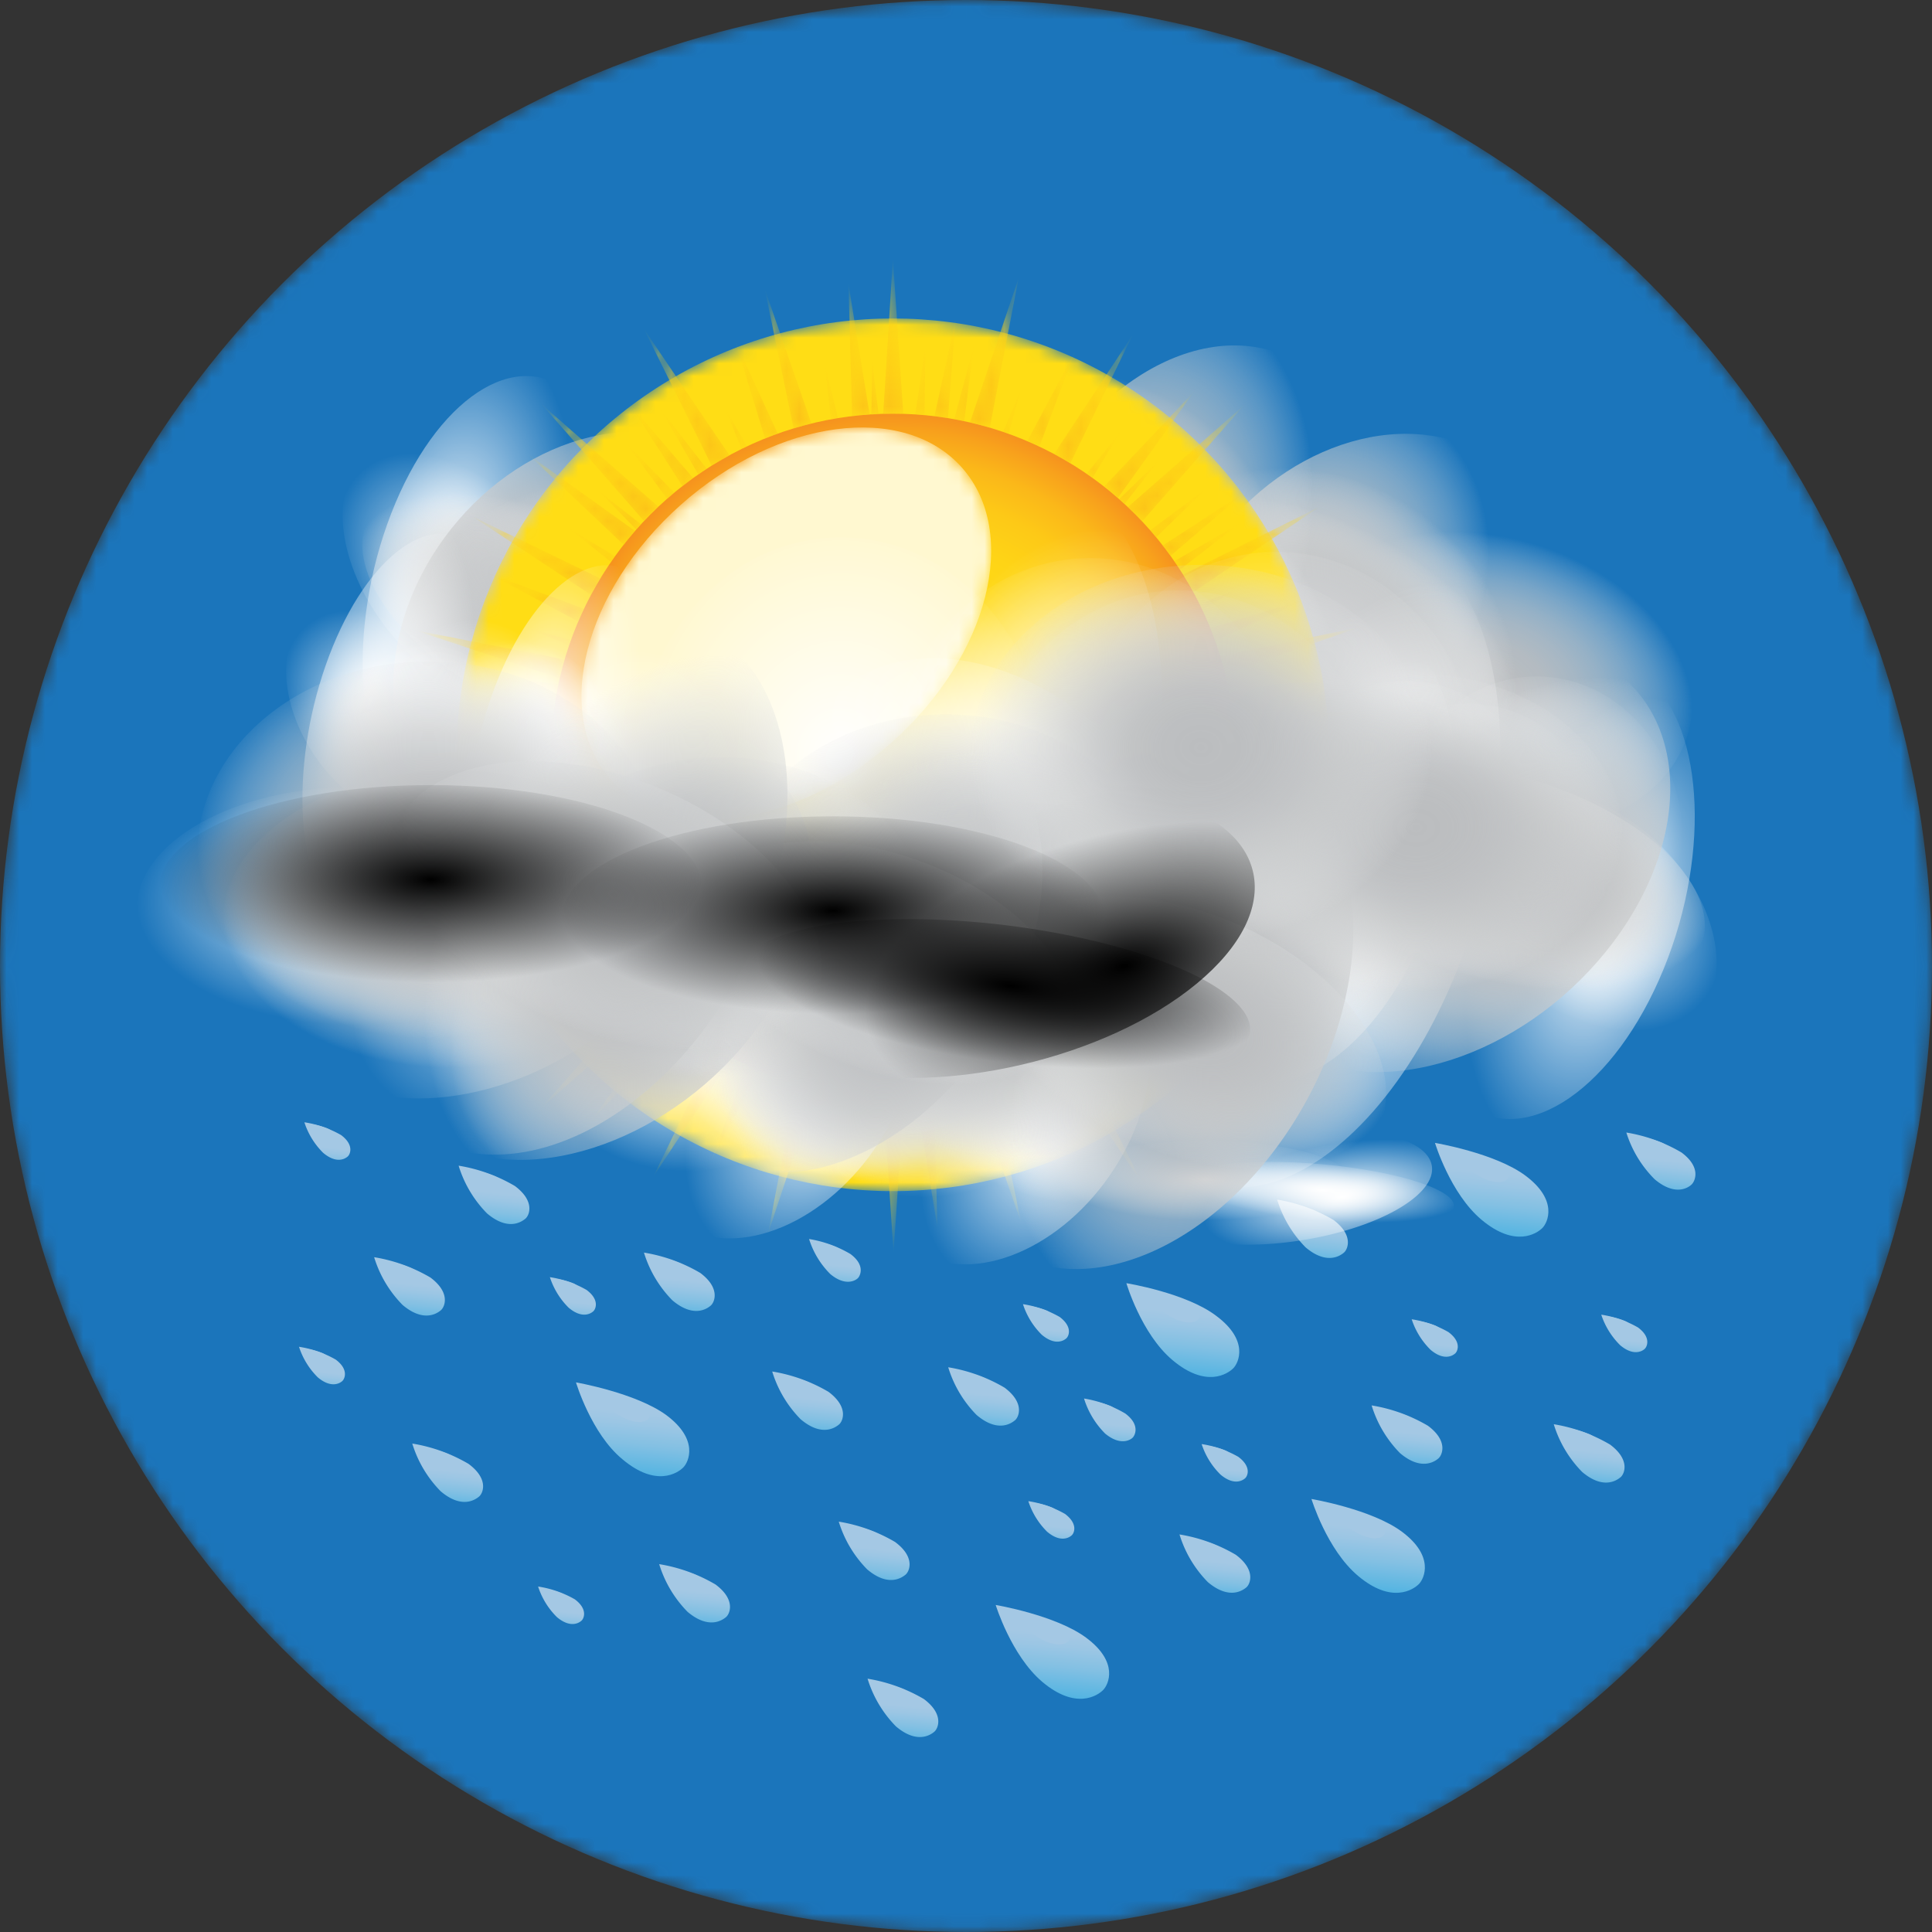 <svg xmlns="http://www.w3.org/2000/svg" xmlns:xlink="http://www.w3.org/1999/xlink" viewBox="0 0 150.94 150.94"><rect x="0" y="0" width="150.94" height="150.94" fill="#333333" stroke="none"/><defs><style>.cls-1{fill:url(#radial-gradient);}.cls-2{fill:url(#radial-gradient-2);}.cls-3{fill:url(#linear-gradient);}.cls-4{fill:url(#linear-gradient-2);}.cls-5{fill:url(#radial-gradient-3);}.cls-6{fill:url(#radial-gradient-4);}.cls-7{fill:url(#radial-gradient-5);}.cls-8{fill:url(#radial-gradient-6);}.cls-9{fill:url(#radial-gradient-7);}.cls-10{fill:url(#radial-gradient-8);}.cls-11{fill:url(#radial-gradient-9);}.cls-12{fill:url(#radial-gradient-10);}.cls-13{fill:url(#radial-gradient-11);}.cls-14{fill:url(#radial-gradient-12);}.cls-15{fill:url(#radial-gradient-13);}.cls-16{fill:url(#radial-gradient-14);}.cls-17{fill:url(#radial-gradient-15);}.cls-18{isolation:isolate;}.cls-19{mask:url(#mask);}.cls-20{fill:#1b75bb;}.cls-21{fill:url(#linear-gradient-3);}.cls-22{fill:url(#linear-gradient-4);}.cls-23{fill:url(#linear-gradient-5);}.cls-24{fill:url(#linear-gradient-6);}.cls-25{fill:url(#linear-gradient-7);}.cls-26{fill:url(#linear-gradient-8);}.cls-27{fill:url(#linear-gradient-9);}.cls-28{fill:url(#linear-gradient-10);}.cls-29{fill:url(#linear-gradient-11);}.cls-30{fill:url(#linear-gradient-12);}.cls-31{fill:url(#linear-gradient-13);}.cls-32{fill:url(#linear-gradient-14);}.cls-33{fill:url(#linear-gradient-15);}.cls-34{fill:url(#linear-gradient-16);}.cls-35{fill:url(#linear-gradient-17);}.cls-36{fill:url(#linear-gradient-18);}.cls-37{fill:url(#linear-gradient-19);}.cls-38{fill:url(#linear-gradient-20);}.cls-39{fill:url(#linear-gradient-21);}.cls-40{fill:url(#linear-gradient-22);}.cls-41{fill:url(#linear-gradient-23);}.cls-42{fill:url(#linear-gradient-24);}.cls-43{fill:url(#linear-gradient-25);}.cls-44{fill:url(#linear-gradient-26);}.cls-45{fill:url(#linear-gradient-27);}.cls-46{fill:url(#linear-gradient-28);}.cls-47{fill:url(#linear-gradient-29);}.cls-48{fill:url(#linear-gradient-30);}.cls-49{fill:url(#linear-gradient-31);}.cls-50{fill:url(#linear-gradient-32);}.cls-51{fill:url(#linear-gradient-33);}.cls-52{fill:url(#linear-gradient-34);}.cls-53{fill:url(#linear-gradient-35);}.cls-54{fill:url(#linear-gradient-36);}.cls-55{fill:url(#linear-gradient-37);}.cls-56{fill:url(#linear-gradient-38);}.cls-57{fill:url(#linear-gradient-39);}.cls-58{fill:url(#linear-gradient-40);}.cls-59{fill:url(#linear-gradient-41);}.cls-60{fill:url(#linear-gradient-42);}.cls-61{fill:url(#linear-gradient-43);}.cls-62{fill:url(#linear-gradient-44);}.cls-63{fill:url(#linear-gradient-45);}.cls-64{fill:url(#linear-gradient-46);}.cls-65{fill:url(#linear-gradient-47);}.cls-66{fill:url(#linear-gradient-48);}.cls-67{fill:url(#linear-gradient-49);}.cls-68{fill:url(#linear-gradient-50);}.cls-69{fill:url(#linear-gradient-51);}.cls-70{fill:url(#linear-gradient-52);}.cls-71{fill:url(#linear-gradient-53);}.cls-72{fill:url(#linear-gradient-54);}.cls-73{fill:url(#linear-gradient-55);}.cls-74{fill:url(#linear-gradient-56);}.cls-75{fill:url(#linear-gradient-57);}.cls-76{fill:url(#linear-gradient-58);}.cls-77{fill:url(#linear-gradient-59);}.cls-78{fill:url(#linear-gradient-60);}.cls-79{fill:url(#linear-gradient-61);}.cls-80{fill:url(#linear-gradient-62);}.cls-81{fill:url(#linear-gradient-63);}.cls-82{fill:url(#linear-gradient-64);}.cls-83{fill:url(#linear-gradient-65);}.cls-84{fill:url(#linear-gradient-66);}.cls-85{fill:url(#linear-gradient-67);}.cls-86{fill:url(#linear-gradient-68);}.cls-87{fill:url(#linear-gradient-69);}.cls-88{fill:url(#linear-gradient-70);}.cls-89{fill:url(#linear-gradient-71);}.cls-90{fill:url(#linear-gradient-72);}.cls-91{fill:url(#linear-gradient-73);}.cls-92{fill:url(#linear-gradient-74);}.cls-93{fill:url(#linear-gradient-75);}.cls-94{fill:url(#linear-gradient-76);}.cls-95{fill:url(#linear-gradient-77);}.cls-96{fill:url(#linear-gradient-78);}.cls-97{fill:url(#linear-gradient-79);}.cls-98{fill:url(#linear-gradient-80);}.cls-99{fill:url(#linear-gradient-81);}.cls-100{fill:url(#linear-gradient-82);}.cls-101{fill:url(#linear-gradient-83);}.cls-102{fill:url(#linear-gradient-84);}.cls-103{fill:url(#linear-gradient-85);}.cls-104{fill:url(#linear-gradient-86);}.cls-105{fill:url(#linear-gradient-87);}.cls-106{fill:url(#linear-gradient-88);}.cls-107{fill:url(#linear-gradient-89);}.cls-108{fill:url(#linear-gradient-90);}.cls-109{fill:url(#linear-gradient-91);}.cls-110{fill:url(#linear-gradient-92);}.cls-111{mask:url(#mask-2);}.cls-112{fill:#ffdd15;}.cls-113{fill:url(#radial-gradient-16);}.cls-114{mask:url(#mask-3);}.cls-115{fill:#fff;}.cls-116{mask:url(#mask-4);}.cls-117{fill:#fff8d0;mix-blend-mode:hard-light;}.cls-118{mask:url(#mask-5);}.cls-119{fill:url(#radial-gradient-17);}</style><radialGradient id="radial-gradient" cx="75.47" cy="75.47" r="75.47" gradientUnits="userSpaceOnUse"><stop offset="0" stop-color="#fff"/><stop offset="0.16" stop-color="#ddd"/><stop offset="0.51" stop-color="#858585"/><stop offset="1"/></radialGradient><radialGradient id="radial-gradient-2" cx="69.76" cy="58.97" r="34.09" gradientUnits="userSpaceOnUse"><stop offset="0" stop-color="#fff"/><stop offset="0.18" stop-color="#fcfcfc"/><stop offset="0.32" stop-color="#f3f3f3"/><stop offset="0.43" stop-color="#e3e3e3"/><stop offset="0.54" stop-color="#cdcdcd"/><stop offset="0.64" stop-color="#b0b0b0"/><stop offset="0.74" stop-color="#8c8c8c"/><stop offset="0.83" stop-color="#626262"/><stop offset="0.92" stop-color="#333"/><stop offset="1"/></radialGradient><linearGradient id="linear-gradient" x1="82.21" y1="71.64" x2="87.78" y2="77.21" gradientUnits="userSpaceOnUse"><stop offset="0.31"/><stop offset="0.4" stop-color="#101010"/><stop offset="0.59" stop-color="#38393a"/><stop offset="0.84" stop-color="#797a7d"/><stop offset="1" stop-color="#a6a8ab"/></linearGradient><linearGradient id="linear-gradient-2" x1="698.51" y1="74.89" x2="717.18" y2="47.33" gradientTransform="matrix(1.1, 0, 0, 0.75, -718.84, 3.15)" gradientUnits="userSpaceOnUse"><stop offset="0" stop-color="#231f20"/><stop offset="1" stop-color="#fff"/></linearGradient><radialGradient id="radial-gradient-3" cx="69.76" cy="59.05" r="38.81" gradientUnits="userSpaceOnUse"><stop offset="0" stop-color="#fff"/><stop offset="0.14" stop-color="#fbfbfb"/><stop offset="0.27" stop-color="#efefef"/><stop offset="0.4" stop-color="#dcdbdb"/><stop offset="0.54" stop-color="#c0bfc0"/><stop offset="0.67" stop-color="#9d9b9c"/><stop offset="0.8" stop-color="#726f70"/><stop offset="0.93" stop-color="#3f3c3d"/><stop offset="1" stop-color="#231f20"/></radialGradient><radialGradient id="radial-gradient-4" cx="95.12" cy="-1816.76" r="95.12" gradientTransform="translate(0 1622) scale(1 0.84)" gradientUnits="userSpaceOnUse"><stop offset="0" stop-color="#fff"/><stop offset="1" stop-color="#fff" stop-opacity="0"/></radialGradient><radialGradient id="radial-gradient-5" cx="-9050.25" cy="4758.5" r="119.53" gradientTransform="matrix(0, 0.67, -1, 0, 4910.05, 6212.54)" xlink:href="#radial-gradient-4"/><radialGradient id="radial-gradient-6" cx="17411.05" cy="18.6" r="89.72" gradientTransform="matrix(0.64, 0, 0, 1.04, -10965.65, 106.74)" xlink:href="#radial-gradient-4"/><radialGradient id="radial-gradient-7" cx="95.12" cy="-1816.76" r="95.12" gradientTransform="translate(0 1622) scale(1 0.84)" gradientUnits="userSpaceOnUse"><stop offset="0" stop-color="#58595b"/><stop offset="0.23" stop-color="#595a5c" stop-opacity="0.96"/><stop offset="0.44" stop-color="#5b5c5e" stop-opacity="0.84"/><stop offset="0.63" stop-color="#5f6062" stop-opacity="0.65"/><stop offset="0.81" stop-color="#656668" stop-opacity="0.37"/><stop offset="0.99" stop-color="#6d6e70" stop-opacity="0.01"/><stop offset="1" stop-color="#6d6e70" stop-opacity="0"/></radialGradient><radialGradient id="radial-gradient-8" cx="-9050.25" cy="4758.5" r="119.53" gradientTransform="matrix(0, 0.67, -1, 0, 4910.04, 6212.54)" xlink:href="#radial-gradient-7"/><radialGradient id="radial-gradient-9" cx="17411.05" cy="18.6" r="89.72" gradientTransform="matrix(0.64, 0, 0, 1.04, -10965.65, 106.73)" xlink:href="#radial-gradient-7"/><radialGradient id="radial-gradient-10" cx="95.12" cy="-1816.76" r="95.12" gradientTransform="translate(0 1622) scale(1 0.84)" gradientUnits="userSpaceOnUse"><stop offset="0" stop-color="#bbbdbf"/><stop offset="0.17" stop-color="#bcbec0" stop-opacity="0.98"/><stop offset="0.31" stop-color="#bec0c2" stop-opacity="0.93"/><stop offset="0.45" stop-color="#c2c4c6" stop-opacity="0.83"/><stop offset="0.58" stop-color="#c8cacb" stop-opacity="0.7"/><stop offset="0.71" stop-color="#cfd1d2" stop-opacity="0.53"/><stop offset="0.84" stop-color="#d8dadb" stop-opacity="0.32"/><stop offset="0.97" stop-color="#e3e4e5" stop-opacity="0.07"/><stop offset="1" stop-color="#e6e7e8" stop-opacity="0"/></radialGradient><radialGradient id="radial-gradient-11" cx="-9050.25" cy="4758.5" r="119.53" gradientTransform="matrix(0, 0.67, -1, 0, 4910.04, 6212.54)" xlink:href="#radial-gradient-10"/><radialGradient id="radial-gradient-12" cx="17411.05" cy="18.6" r="89.72" gradientTransform="matrix(0.64, 0, 0, 1.04, -10965.65, 106.73)" xlink:href="#radial-gradient-10"/><radialGradient id="radial-gradient-13" cx="68.47" cy="-1844.62" r="68.47" gradientTransform="translate(0 1617.18) scale(1 0.84)" gradientUnits="userSpaceOnUse"><stop offset="0"/><stop offset="1" stop-opacity="0"/></radialGradient><radialGradient id="radial-gradient-14" cx="-9094.4" cy="4728.06" r="86.04" gradientTransform="matrix(0, 0.67, -1, 0, 4837.09, 6210.96)" xlink:href="#radial-gradient-13"/><radialGradient id="radial-gradient-15" cx="17327.52" cy="-18.19" r="64.58" gradientTransform="matrix(0.64, 0, 0, 1.04, -10970.6, 137.77)" xlink:href="#radial-gradient-13"/><mask id="mask" x="0" y="0" width="150.94" height="150.94" maskUnits="userSpaceOnUse"><circle class="cls-1" cx="75.47" cy="75.47" r="75.47"/></mask><linearGradient id="linear-gradient-3" x1="-4298.66" y1="1903.2" x2="-4294.63" y2="1907.23" gradientTransform="matrix(-0.71, 0.71, 0.8, 0.66, -4503.38, 1872.66)" gradientUnits="userSpaceOnUse"><stop offset="0" stop-color="#26a9e0"/><stop offset="0.34" stop-color="#25a6de"/><stop offset="0.58" stop-color="#239dd7"/><stop offset="0.79" stop-color="#208dcc"/><stop offset="0.98" stop-color="#1b77bc"/><stop offset="1" stop-color="#1b75bb"/></linearGradient><linearGradient id="linear-gradient-4" x1="-5174.53" y1="1416.86" x2="-5170.33" y2="1421.06" gradientTransform="matrix(-0.66, 0.43, 0.76, 0.57, -4433.3, 1517.95)" gradientUnits="userSpaceOnUse"><stop offset="0" stop-color="#a4c8e4"/><stop offset="0.14" stop-color="#9bc6e4"/><stop offset="0.38" stop-color="#83c0e3"/><stop offset="0.67" stop-color="#5bb6e2"/><stop offset="1" stop-color="#26a9e0"/></linearGradient><linearGradient id="linear-gradient-5" x1="-6304.62" y1="2579.95" x2="-6301.62" y2="2582.95" gradientTransform="matrix(-0.42, 0.32, 0.58, 0.26, -4110.73, 1406.8)" gradientUnits="userSpaceOnUse"><stop offset="0" stop-color="#d1e3f1"/><stop offset="1" stop-color="#a4c8e4"/></linearGradient><linearGradient id="linear-gradient-6" x1="-4292.24" y1="1928" x2="-4288.21" y2="1932.02" xlink:href="#linear-gradient-3"/><linearGradient id="linear-gradient-7" x1="-5164.08" y1="1445.81" x2="-5159.88" y2="1450.02" xlink:href="#linear-gradient-4"/><linearGradient id="linear-gradient-8" x1="-6276.84" y1="2626.29" x2="-6273.83" y2="2629.3" xlink:href="#linear-gradient-5"/><linearGradient id="linear-gradient-9" x1="-4294.58" y1="1888.65" x2="-4290.56" y2="1892.67" xlink:href="#linear-gradient-3"/><linearGradient id="linear-gradient-10" x1="-5170.16" y1="1401.66" x2="-5165.96" y2="1405.86" xlink:href="#linear-gradient-4"/><linearGradient id="linear-gradient-11" x1="-6305.05" y1="2554.75" x2="-6302.04" y2="2557.75" xlink:href="#linear-gradient-5"/><linearGradient id="linear-gradient-12" x1="-4308.58" y1="1946.91" x2="-4304.56" y2="1950.93" xlink:href="#linear-gradient-3"/><linearGradient id="linear-gradient-13" x1="-5184.56" y1="1463.04" x2="-5180.36" y2="1467.24" xlink:href="#linear-gradient-4"/><linearGradient id="linear-gradient-14" x1="-6298.68" y1="2656.2" x2="-6295.68" y2="2659.21" xlink:href="#linear-gradient-5"/><linearGradient id="linear-gradient-15" x1="-4326.01" y1="1950.28" x2="-4321.99" y2="1954.3" xlink:href="#linear-gradient-3"/><linearGradient id="linear-gradient-16" x1="-5207.66" y1="1462.79" x2="-5203.45" y2="1467" xlink:href="#linear-gradient-4"/><linearGradient id="linear-gradient-17" x1="-6331.98" y1="2657.83" x2="-6328.98" y2="2660.84" xlink:href="#linear-gradient-5"/><linearGradient id="linear-gradient-18" x1="-4333.68" y1="1934.24" x2="-4329.66" y2="1938.26" xlink:href="#linear-gradient-3"/><linearGradient id="linear-gradient-19" x1="-5219.13" y1="1443.27" x2="-5214.93" y2="1447.47" xlink:href="#linear-gradient-4"/><linearGradient id="linear-gradient-20" x1="-6357.09" y1="2626.96" x2="-6354.09" y2="2629.96" xlink:href="#linear-gradient-5"/><linearGradient id="linear-gradient-21" x1="-4307.03" y1="1925.6" x2="-4303.01" y2="1929.62" xlink:href="#linear-gradient-3"/><linearGradient id="linear-gradient-22" x1="-5184.07" y1="1439.77" x2="-5179.87" y2="1443.97" xlink:href="#linear-gradient-4"/><linearGradient id="linear-gradient-23" x1="-6308.24" y1="2618.19" x2="-6305.24" y2="2621.19" xlink:href="#linear-gradient-5"/><linearGradient id="linear-gradient-24" x1="-4322.1" y1="1931.66" x2="-4315.64" y2="1938.12" xlink:href="#linear-gradient-3"/><linearGradient id="linear-gradient-25" x1="-5203.59" y1="1443.27" x2="-5196.84" y2="1450.02" xlink:href="#linear-gradient-4"/><linearGradient id="linear-gradient-26" x1="-6334.46" y1="2625.11" x2="-6329.63" y2="2629.93" xlink:href="#linear-gradient-5"/><linearGradient id="linear-gradient-27" x1="-4288.47" y1="1907.58" x2="-4282.01" y2="1914.05" xlink:href="#linear-gradient-3"/><linearGradient id="linear-gradient-28" x1="-5160.33" y1="1424.26" x2="-5153.58" y2="1431.01" xlink:href="#linear-gradient-4"/><linearGradient id="linear-gradient-29" x1="-6280.67" y1="2590.28" x2="-6275.84" y2="2595.11" xlink:href="#linear-gradient-5"/><linearGradient id="linear-gradient-30" x1="-4346.08" y1="1940.69" x2="-4339.62" y2="1947.15" xlink:href="#linear-gradient-3"/><linearGradient id="linear-gradient-31" x1="-5235.03" y1="1447.8" x2="-5228.28" y2="1454.55" xlink:href="#linear-gradient-4"/><linearGradient id="linear-gradient-32" x1="-6377.66" y1="2635.27" x2="-6372.83" y2="2640.09" xlink:href="#linear-gradient-5"/><linearGradient id="linear-gradient-33" x1="-4307.32" y1="1910.89" x2="-4304.38" y2="1913.84" xlink:href="#linear-gradient-3"/><linearGradient id="linear-gradient-34" x1="-5185.67" y1="1423.31" x2="-5182.59" y2="1426.39" xlink:href="#linear-gradient-4"/><linearGradient id="linear-gradient-35" x1="-6317.92" y1="2591.66" x2="-6315.72" y2="2593.86" xlink:href="#linear-gradient-5"/><linearGradient id="linear-gradient-36" x1="-4297.93" y1="1916.42" x2="-4293.91" y2="1920.44" xlink:href="#linear-gradient-3"/><linearGradient id="linear-gradient-37" x1="-5172.58" y1="1431.67" x2="-5168.37" y2="1435.88" xlink:href="#linear-gradient-4"/><linearGradient id="linear-gradient-38" x1="-6295.28" y1="2603.96" x2="-6292.28" y2="2606.96" xlink:href="#linear-gradient-5"/><linearGradient id="linear-gradient-39" x1="-4334.04" y1="1960.99" x2="-4330.02" y2="1965.02" xlink:href="#linear-gradient-3"/><linearGradient id="linear-gradient-40" x1="-5217.62" y1="1472.84" x2="-5213.42" y2="1477.04" xlink:href="#linear-gradient-4"/><linearGradient id="linear-gradient-41" x1="-6341.88" y1="2675.1" x2="-6338.87" y2="2678.1" xlink:href="#linear-gradient-5"/><linearGradient id="linear-gradient-42" x1="-4284.82" y1="1889.02" x2="-4280.8" y2="1893.04" xlink:href="#linear-gradient-3"/><linearGradient id="linear-gradient-43" x1="-5157.06" y1="1404.3" x2="-5152.86" y2="1408.5" xlink:href="#linear-gradient-4"/><linearGradient id="linear-gradient-44" x1="-6285.05" y1="2557.91" x2="-6282.05" y2="2560.91" xlink:href="#linear-gradient-5"/><linearGradient id="linear-gradient-45" x1="-4280.65" y1="1920.68" x2="-4276.63" y2="1924.7" xlink:href="#linear-gradient-3"/><linearGradient id="linear-gradient-46" x1="-5149.1" y1="1440.34" x2="-5144.9" y2="1444.55" xlink:href="#linear-gradient-4"/><linearGradient id="linear-gradient-47" x1="-6257.72" y1="2616.05" x2="-6254.72" y2="2619.05" xlink:href="#linear-gradient-5"/><linearGradient id="linear-gradient-48" x1="-4275.51" y1="1901.03" x2="-4271.49" y2="1905.05" xlink:href="#linear-gradient-3"/><linearGradient id="linear-gradient-49" x1="-5143.68" y1="1419.73" x2="-5139.48" y2="1423.94" xlink:href="#linear-gradient-4"/><linearGradient id="linear-gradient-50" x1="-6259.02" y1="2581.93" x2="-6256.02" y2="2584.93" xlink:href="#linear-gradient-5"/><linearGradient id="linear-gradient-51" x1="-4332.66" y1="1947.22" x2="-4330.04" y2="1949.84" xlink:href="#linear-gradient-3"/><linearGradient id="linear-gradient-52" x1="-5216.92" y1="1457.77" x2="-5214.18" y2="1460.5" xlink:href="#linear-gradient-4"/><linearGradient id="linear-gradient-53" x1="-6347.69" y1="2650.72" x2="-6345.73" y2="2652.68" xlink:href="#linear-gradient-5"/><linearGradient id="linear-gradient-54" x1="-4342.46" y1="1957.12" x2="-4339.84" y2="1959.74" xlink:href="#linear-gradient-3"/><linearGradient id="linear-gradient-55" x1="-5229.32" y1="1466.5" x2="-5226.58" y2="1469.23" xlink:href="#linear-gradient-4"/><linearGradient id="linear-gradient-56" x1="-6361.66" y1="2666.06" x2="-6359.7" y2="2668.01" xlink:href="#linear-gradient-5"/><linearGradient id="linear-gradient-57" x1="-4314.58" y1="1942.67" x2="-4311.96" y2="1945.29" xlink:href="#linear-gradient-3"/><linearGradient id="linear-gradient-58" x1="-5193.05" y1="1456.85" x2="-5190.31" y2="1459.58" xlink:href="#linear-gradient-4"/><linearGradient id="linear-gradient-59" x1="-6313.78" y1="2647.13" x2="-6311.82" y2="2649.08" xlink:href="#linear-gradient-5"/><linearGradient id="linear-gradient-60" x1="-4302.43" y1="1936.45" x2="-4299.82" y2="1939.07" xlink:href="#linear-gradient-3"/><linearGradient id="linear-gradient-61" x1="-5177.24" y1="1452.73" x2="-5174.5" y2="1455.46" xlink:href="#linear-gradient-4"/><linearGradient id="linear-gradient-62" x1="-6292.87" y1="2639.01" x2="-6290.92" y2="2640.97" xlink:href="#linear-gradient-5"/><linearGradient id="linear-gradient-63" x1="-4314.03" y1="1925.63" x2="-4311.41" y2="1928.25" xlink:href="#linear-gradient-3"/><linearGradient id="linear-gradient-64" x1="-5193.58" y1="1438.09" x2="-5190.84" y2="1440.82" xlink:href="#linear-gradient-4"/><linearGradient id="linear-gradient-65" x1="-6322.81" y1="2616.55" x2="-6320.86" y2="2618.5" xlink:href="#linear-gradient-5"/><linearGradient id="linear-gradient-66" x1="-4291.9" y1="1898.9" x2="-4289.28" y2="1901.51" xlink:href="#linear-gradient-3"/><linearGradient id="linear-gradient-67" x1="-5165.93" y1="1413.51" x2="-5163.19" y2="1416.24" xlink:href="#linear-gradient-4"/><linearGradient id="linear-gradient-68" x1="-6293.91" y1="2574" x2="-6291.95" y2="2575.95" xlink:href="#linear-gradient-5"/><linearGradient id="linear-gradient-69" x1="-4288.89" y1="1877.49" x2="-4286.27" y2="1880.11" xlink:href="#linear-gradient-3"/><linearGradient id="linear-gradient-70" x1="-5163.49" y1="1390.47" x2="-5160.75" y2="1393.21" xlink:href="#linear-gradient-4"/><linearGradient id="linear-gradient-71" x1="-6300.56" y1="2536.18" x2="-6298.61" y2="2538.13" xlink:href="#linear-gradient-5"/><linearGradient id="linear-gradient-72" x1="-4275.09" y1="1889.21" x2="-4272.47" y2="1891.82" xlink:href="#linear-gradient-3"/><linearGradient id="linear-gradient-73" x1="-5144.13" y1="1406.61" x2="-5141.4" y2="1409.34" xlink:href="#linear-gradient-4"/><linearGradient id="linear-gradient-74" x1="-6265.62" y1="2560.82" x2="-6263.67" y2="2562.77" xlink:href="#linear-gradient-5"/><linearGradient id="linear-gradient-75" x1="-4272.66" y1="1914.81" x2="-4270.04" y2="1917.42" xlink:href="#linear-gradient-3"/><linearGradient id="linear-gradient-76" x1="-5138.97" y1="1435.54" x2="-5136.23" y2="1438.27" xlink:href="#linear-gradient-4"/><linearGradient id="linear-gradient-77" x1="-6245.44" y1="2607.59" x2="-6243.48" y2="2609.55" xlink:href="#linear-gradient-5"/><linearGradient id="linear-gradient-78" x1="-4284.22" y1="1937.94" x2="-4280.2" y2="1941.97" xlink:href="#linear-gradient-3"/><linearGradient id="linear-gradient-79" x1="-5152.6" y1="1458.67" x2="-5148.4" y2="1462.87" xlink:href="#linear-gradient-4"/><linearGradient id="linear-gradient-80" x1="-6254.67" y1="2646.27" x2="-6251.67" y2="2649.27" xlink:href="#linear-gradient-5"/><linearGradient id="linear-gradient-81" x1="-4318.42" y1="1953.12" x2="-4311.96" y2="1959.58" xlink:href="#linear-gradient-3"/><linearGradient id="linear-gradient-82" x1="-5197.06" y1="1467.89" x2="-5190.31" y2="1474.64" xlink:href="#linear-gradient-4"/><linearGradient id="linear-gradient-83" x1="-6314.22" y1="2664.74" x2="-6309.39" y2="2669.56" xlink:href="#linear-gradient-5"/><linearGradient id="linear-gradient-84" x1="-4296.18" y1="1941.91" x2="-4289.72" y2="1948.37" xlink:href="#linear-gradient-3"/><linearGradient id="linear-gradient-85" x1="-5168.1" y1="1460.54" x2="-5161.35" y2="1467.29" xlink:href="#linear-gradient-4"/><linearGradient id="linear-gradient-86" x1="-6275.83" y1="2650.2" x2="-6271.01" y2="2655.03" xlink:href="#linear-gradient-5"/><linearGradient id="linear-gradient-87" x1="-4355.23" y1="1949.29" x2="-4351.29" y2="1953.23" xlink:href="#linear-gradient-3"/><linearGradient id="linear-gradient-88" x1="-5246.88" y1="1455.02" x2="-5242.77" y2="1459.13" xlink:href="#linear-gradient-4"/><linearGradient id="linear-gradient-89" x1="-6391.8" y1="2648.6" x2="-6388.86" y2="2651.54" xlink:href="#linear-gradient-5"/><linearGradient id="linear-gradient-90" x1="-4311.54" y1="1934.09" x2="-4308.59" y2="1937.03" xlink:href="#linear-gradient-3"/><linearGradient id="linear-gradient-91" x1="-5189.58" y1="1448.06" x2="-5186.5" y2="1451.14" xlink:href="#linear-gradient-4"/><linearGradient id="linear-gradient-92" x1="-6312.62" y1="2632.41" x2="-6310.42" y2="2634.61" xlink:href="#linear-gradient-5"/><mask id="mask-2" x="35.67" y="24.88" width="68.18" height="68.18" maskUnits="userSpaceOnUse"><circle class="cls-2" cx="69.76" cy="58.97" r="34.09"/></mask><radialGradient id="radial-gradient-16" cx="69.76" cy="59.05" r="26.73" gradientUnits="userSpaceOnUse"><stop offset="0" stop-color="#ffdd15"/><stop offset="0.48" stop-color="#ffdb15"/><stop offset="0.65" stop-color="#fed416"/><stop offset="0.77" stop-color="#fdc917"/><stop offset="0.87" stop-color="#fbb819"/><stop offset="0.95" stop-color="#f8a21c"/><stop offset="1" stop-color="#f6921e"/></radialGradient><mask id="mask-3" x="75.57" y="65.01" width="18.11" height="18.11" maskUnits="userSpaceOnUse"><path class="cls-3" d="M93.29,65.33c1.32,1.32-.71,7.08-5.51,11.88S77.21,84,75.9,82.72s1.51-6.28,6.31-11.08S92,64,93.29,65.33Z"/></mask><mask id="mask-4" x="45.42" y="33.4" width="32.01" height="30.64" maskUnits="userSpaceOnUse"><ellipse class="cls-4" cx="61.43" cy="48.72" rx="18.35" ry="12.41" transform="translate(-16.85 53.11) rotate(-41.63)"/></mask><mask id="mask-5" x="30.95" y="20.24" width="77.63" height="77.63" maskUnits="userSpaceOnUse"><path class="cls-5" d="M101.37,73.26l-7.45-2.77c.15-.32.29-.64.43-1Zm-9.59.94-.32.45L95,76.82Zm3.14-6.12,3.33.92-3.18-1.35Zm1.13-4.23q-.07.39-.15.78l5.9.76Zm.23-1.5c0,.34-.09.68-.15,1l7.69.58Zm.19-4.1c0,.27,0,.54,0,.81s0,.54,0,.81l12.1-.81Zm-4.73-14.4.44.66,4.71-3.64Zm2.82,5.22q.2.49.37,1l7.22-3.31ZM96,54.18c0,.18.07.36.1.55l4.06-1Zm-2.11-6.54,3-1.71-3.21,1.29ZM81.2,34.89,84,27.44l-3.73,7Zm2.42,1.31,4.85-10-6.13,9.28Q83,35.81,83.62,36.19ZM96.44,57.38c0,.18,0,.37,0,.56l4.15-.5ZM87.33,38.91l6-8.37L86.27,38C86.63,38.31,87,38.61,87.33,38.91Zm-10-5.5,2.25-11.69L75.78,33C76.3,33.12,76.81,33.26,77.32,33.41Zm1.47.48.92-3.33-1.35,3.18Zm10.43,6.85,8-9.12-9.12,8Q88.67,40.14,89.22,40.73Zm4,5.53,9.86-6.68L92.43,44.89C92.71,45.34,93,45.79,93.24,46.26ZM75.33,32.9l.76-5.9-1.54,5.75Zm21.1,24.33,10.2-1.65-10.32.28Q96.38,56.55,96.43,57.23Zm-5-13.79,5.85-5-6.47,4.2Q91.16,43,91.46,43.44Zm4.27,9.25L106.23,49,95.34,51.26Q95.55,52,95.73,52.69ZM44.59,50l-3.33-.92,3.18,1.35Zm.57-1.45c.14-.32.28-.65.43-1l-7.45-2.77Zm-1.7,5.68c0-.26.1-.52.15-.78l-5.9-.76Zm-.31,2.33-5.43-.07,5.38.79C43.1,57.06,43.12,56.82,43.14,56.58Zm.09-.82q.06-.51.15-1l-7.69-.58Zm-.15,5c0-.18,0-.37,0-.56l-4.15.5Zm46.73,16-.37.41,3.29,2.58ZM47.73,43.91l.32-.45-3.57-2.17ZM96.43,60.8q0,.36-.06.72l5.43.07ZM49.71,41.37l.37-.41L46.8,38.38ZM52.08,79.1l-.41-.37L49.08,82ZM84.9,37l.46.32,2.17-3.57ZM54.62,81.08l-.45-.32L52,84.33Zm-.06-44,.66-.44-3.64-4.71ZM87.44,39l.42.37,2.58-3.29ZM85,81l-.66.44,3.63,4.71ZM47.78,74.26l-.44-.66-4.71,3.63Zm-2.19-3.79-3,1.71,3.21-1.29Zm4.08,6.21-.47-.55-3.89,3.79ZM45,69q-.2-.49-.38-1l-7.22,3.31Zm-1.49-5.12c0-.18-.06-.36-.09-.55l-4.06,1ZM89.86,41.43l.47.55,3.89-3.79Zm-24.4,44-.58,7.69,1.6-7.54Zm1.84.23-.07,5.43L68,85.72Zm2.47.12H69l.81,12.1.81-12.1Zm1.12,0,.5,4.15.06-4.18Zm3.2-.32,1,4.06-.44-4.15Zm-2.5.29,1.65,10.19-.28-10.32Q72.27,85.67,71.58,85.72ZM52.19,79.19l-6,8.37,7.1-7.5C52.89,79.79,52.53,79.5,52.19,79.19Zm12,6-.76,5.9L65,85.35ZM55.9,81.91l-4.85,10,6.13-9.28C56.75,82.41,56.32,82.17,55.9,81.91Zm6.31,2.79L60,96.39,63.74,85.1C63.22,85,62.71,84.85,62.21,84.7Zm-1.47-.48-.92,3.33,1.35-3.18Zm-2.41-1-2.77,7.45,3.73-7ZM89.9,76.62l8.37,6-7.5-7.1C90.5,75.93,90.2,76.28,89.9,76.62Zm-1.82,1.89,9.12,8-8-9.12C88.85,77.76,88.47,78.14,88.08,78.51Zm4.54-5.6,10,4.85-9.28-6.13C93.12,72.06,92.88,72.49,92.62,72.91Zm2.79-6.31,11.69,2.25L95.81,65.07C95.69,65.59,95.55,66.1,95.41,66.61Zm-8.57,13,3.79,3.89-3.24-4.36ZM76.12,85l3.65,10.5L77.55,84.63Q76.85,84.84,76.12,85Zm5-1.79,1.71,3L81.59,83Zm-2.41,1,3.31,7.22-2.32-7.6Zm6.61-3.48,5,5.85-4.21-6.47Zm-2.82,1.78,6.68,9.86L83.92,81.73C83.47,82,83,82.27,82.55,82.53Zm-38.44-31L32.42,49.24,43.71,53Q43.89,52.25,44.11,51.5ZM63.4,33.09l-3.65-10.5L62,33.48Q62.68,33.26,63.4,33.09Zm-2.64.79-3.31-7.22,2.32,7.6ZM57,35.58l-6.68-9.86L55.6,36.38Q56.27,36,57,35.58Zm8.47-2.91-1-4.06.44,4.15ZM54.15,37.35l-5-5.85L53.33,38Zm4.2-2.48-1.71-3,1.29,3.21Zm13.88-2.44L72.3,27l-.79,5.37Zm-2.47-.11h.81l-.81-12.1L69,32.33Zm-1.82.06L66.29,22.19l.28,10.32C67,32.46,67.48,32.41,67.94,32.38Zm.7,0-.5-4.15-.06,4.18ZM43.79,65.41l-10.5,3.65,10.89-2.22Q44,66.14,43.79,65.41Zm6.51,12-8,9.12,9.12-8Q50.85,78,50.3,77.37ZM43,59.05c0-.27,0-.54,0-.81l-12.1.81,12.1.81C43,59.59,43,59.32,43,59.05Zm.06,1.82L32.9,62.52l10.32-.28Q43.14,61.56,43.09,60.87Zm5,13.79-5.85,5,6.47-4.2Q48.36,75.08,48.06,74.66Zm-1.78-2.82-9.86,6.68,10.66-5.31C46.81,72.76,46.54,72.31,46.28,71.84Zm6.4-33.36L48.89,34.6,52.14,39Zm-3.07,3-8.37-6,7.5,7.1Q49.17,42,49.62,41.48Zm24.45-8.81L74.65,25,73,32.52ZM51.44,39.59l-9.12-8,8,9.12Q50.85,40.14,51.44,39.59Zm-4.54,5.6-10-4.84,9.28,6.13C46.4,46,46.64,45.61,46.9,45.19Z"/></mask><radialGradient id="radial-gradient-17" cx="69.76" cy="59.05" r="38.81" gradientUnits="userSpaceOnUse"><stop offset="0.13" stop-color="#f6921e"/><stop offset="1" stop-color="#ffdd15"/></radialGradient><symbol id="New_Symbol" data-name="New Symbol" viewBox="0 0 257.01 223.64"><ellipse class="cls-6" cx="95.12" cy="100.46" rx="95.12" ry="79.67"/><ellipse class="cls-7" cx="151.78" cy="111.82" rx="119.53" ry="80.57" transform="translate(-19.1 191.45) rotate(-61.36)"/><ellipse class="cls-8" cx="167.61" cy="125.74" rx="57.37" ry="93.72" transform="translate(-12.47 232.87) rotate(-67.62)"/></symbol><symbol id="New_Symbol_2" data-name="New Symbol 2" viewBox="0 0 257.01 223.64"><ellipse class="cls-12" cx="95.12" cy="100.46" rx="95.12" ry="79.67"/><ellipse class="cls-13" cx="151.78" cy="111.82" rx="119.53" ry="80.57" transform="translate(-19.1 191.45) rotate(-61.36)"/><ellipse class="cls-14" cx="167.61" cy="125.74" rx="57.37" ry="93.72" transform="translate(-12.47 232.87) rotate(-67.62)"/></symbol><symbol id="New_Symbol_3" data-name="New Symbol 3" viewBox="0 0 174.77 164.37"><ellipse class="cls-15" cx="68.47" cy="72.31" rx="68.47" ry="57.35"/><ellipse class="cls-16" cx="109.26" cy="80.49" rx="86.04" ry="58" transform="translate(-13.75 137.81) rotate(-61.36)"/><ellipse class="cls-17" cx="109.26" cy="118.34" rx="41.3" ry="67.46" transform="translate(-41.76 174.32) rotate(-67.62)"/></symbol></defs><title>Ресурс 9weather</title><g class="cls-18"><g id="Слой_2" data-name="Слой 2"><g id="Layer_2" data-name="Layer 2"><g class="cls-19"><circle class="cls-20" cx="75.47" cy="75.47" r="75.47"/></g><path class="cls-20" d="M52.07,103a2.25,2.25,0,1,0,3.18-3.18c-1.5-1.5-5.18-2-5.18-2S50.58,101.47,52.07,103Z"/><path class="cls-21" d="M52.28,102.55a2.11,2.11,0,0,0,3.18,0c.29-.31.91-1.65-.69-3s-4.63-1.67-4.63-1.67S50.77,101.16,52.28,102.55Z"/><path class="cls-22" d="M52.53,101.59c1.64,1.39,2.7.67,3,.41s.77-1.36-.82-2.55a12.68,12.68,0,0,0-4.4-1.59A9.1,9.1,0,0,0,52.53,101.59Z"/><path class="cls-23" d="M52.42,99.47c.91.5,1.29.23,1.38.14s.18-.5-.68-.92A8.39,8.39,0,0,0,51,98.12,5.15,5.15,0,0,0,52.42,99.47Z"/><path class="cls-20" d="M67.3,124a2.25,2.25,0,1,0,3.17-3.17c-1.5-1.5-5.18-2-5.18-2S65.8,122.48,67.3,124Z"/><path class="cls-24" d="M67.5,123.56a2.11,2.11,0,0,0,3.18,0c.29-.31.91-1.65-.69-3s-4.63-1.67-4.63-1.67S66,122.18,67.5,123.56Z"/><path class="cls-25" d="M67.75,122.61c1.64,1.39,2.69.67,3,.41s.78-1.36-.82-2.55a12.66,12.66,0,0,0-4.4-1.59A9.1,9.1,0,0,0,67.75,122.61Z"/><path class="cls-26" d="M67.64,120.48c.9.5,1.29.23,1.38.14s.19-.5-.67-.92a8.41,8.41,0,0,0-2.17-.56A5.14,5.14,0,0,0,67.64,120.48Z"/><path class="cls-20" d="M37.6,96.17A2.25,2.25,0,1,0,40.77,93c-1.5-1.5-5.18-2-5.18-2S36.1,94.67,37.6,96.17Z"/><path class="cls-27" d="M37.81,95.75a2.11,2.11,0,0,0,3.18,0c.29-.31.91-1.65-.69-3S35.66,91,35.66,91,36.29,94.37,37.81,95.75Z"/><path class="cls-28" d="M38.05,94.8c1.64,1.39,2.69.67,3,.41s.77-1.36-.82-2.55a12.66,12.66,0,0,0-4.4-1.59A9.12,9.12,0,0,0,38.05,94.8Z"/><path class="cls-29" d="M37.94,92.67c.91.5,1.29.23,1.38.14s.18-.5-.67-.92a8.39,8.39,0,0,0-2.17-.56A5.13,5.13,0,0,0,37.94,92.67Z"/><path class="cls-20" d="M93.92,125a2.25,2.25,0,1,0,3.18-3.18c-1.5-1.5-5.18-2-5.18-2S92.42,123.49,93.92,125Z"/><path class="cls-30" d="M94.12,124.57a2.11,2.11,0,0,0,3.18,0c.29-.31.91-1.65-.69-3S92,119.86,92,119.86,92.61,123.19,94.12,124.57Z"/><path class="cls-31" d="M94.37,123.61c1.64,1.38,2.69.67,3,.41s.77-1.36-.82-2.55a12.7,12.7,0,0,0-4.4-1.59A9.09,9.09,0,0,0,94.37,123.61Z"/><path class="cls-32" d="M94.26,121.49c.91.5,1.29.23,1.38.14s.18-.5-.67-.92a8.43,8.43,0,0,0-2.17-.56A5.15,5.15,0,0,0,94.26,121.49Z"/><path class="cls-20" d="M108.93,114.9a2.25,2.25,0,1,0,3.18-3.18c-1.5-1.5-5.18-2-5.18-2S107.43,113.4,108.93,114.9Z"/><path class="cls-33" d="M109.14,114.49a2.11,2.11,0,0,0,3.18,0c.29-.31.91-1.64-.69-3s-4.63-1.67-4.63-1.67S107.62,113.1,109.14,114.49Z"/><path class="cls-34" d="M109.38,113.53c1.64,1.39,2.7.67,3,.41s.78-1.36-.82-2.55a12.68,12.68,0,0,0-4.4-1.59A9.11,9.11,0,0,0,109.38,113.53Z"/><path class="cls-35" d="M109.27,111.41c.91.5,1.29.23,1.38.14s.19-.5-.68-.92a8.42,8.42,0,0,0-2.17-.56A5.19,5.19,0,0,0,109.27,111.41Z"/><path class="cls-20" d="M101.58,98.82a2.25,2.25,0,1,0,3.17-3.18c-1.5-1.5-5.18-2-5.18-2S100.08,97.32,101.58,98.82Z"/><path class="cls-36" d="M101.79,98.4a2.11,2.11,0,0,0,3.18,0c.29-.31.91-1.65-.69-3s-4.63-1.67-4.63-1.67S100.27,97,101.79,98.4Z"/><path class="cls-37" d="M102,97.45c1.64,1.39,2.7.67,3,.41s.77-1.36-.82-2.55a12.68,12.68,0,0,0-4.4-1.59A9.12,9.12,0,0,0,102,97.45Z"/><path class="cls-38" d="M101.92,95.32c.9.5,1.29.23,1.38.14s.18-.5-.68-.92a8.43,8.43,0,0,0-2.17-.56A5.14,5.14,0,0,0,101.92,95.32Z"/><path class="cls-20" d="M75.84,111.92A2.25,2.25,0,1,0,79,108.75c-1.5-1.5-5.18-2-5.18-2S74.34,110.43,75.84,111.92Z"/><path class="cls-39" d="M76.05,111.51a2.11,2.11,0,0,0,3.18,0c.29-.31.91-1.65-.69-3s-4.63-1.67-4.63-1.67S74.53,110.12,76.05,111.51Z"/><path class="cls-40" d="M76.3,110.55c1.64,1.39,2.69.67,3,.41s.77-1.36-.82-2.55a12.68,12.68,0,0,0-4.4-1.59A9.09,9.09,0,0,0,76.3,110.55Z"/><path class="cls-41" d="M76.19,108.43c.91.5,1.29.23,1.38.14s.19-.5-.67-.92a8.46,8.46,0,0,0-2.17-.56A5.13,5.13,0,0,0,76.19,108.43Z"/><path class="cls-20" d="M90.86,108.46a3.61,3.61,0,1,0,5.1-5.1c-2.41-2.41-8.32-3.22-8.32-3.22S88.45,106,90.86,108.46Z"/><path class="cls-42" d="M91.19,107.79a3.39,3.39,0,0,0,5.1-.07c.46-.5,1.47-2.64-1.11-4.82s-7.44-2.69-7.44-2.69S88.75,105.56,91.19,107.79Z"/><path class="cls-43" d="M91.59,106.25c2.64,2.23,4.33,1.08,4.76.65s1.24-2.18-1.32-4.09C92.66,101,88,100.25,88,100.25S89.16,104.2,91.59,106.25Z"/><path class="cls-44" d="M91.41,102.84c1.45.8,2.07.38,2.22.22s.3-.8-1.08-1.48a13.53,13.53,0,0,0-3.49-.9A8.3,8.3,0,0,0,91.41,102.84Z"/><path class="cls-20" d="M47.89,116.24a3.61,3.61,0,1,0,5.1-5.1c-2.41-2.41-8.32-3.22-8.32-3.22S45.48,113.83,47.89,116.24Z"/><path class="cls-45" d="M48.22,115.57a3.39,3.39,0,0,0,5.1-.07c.46-.5,1.47-2.64-1.11-4.82S44.77,108,44.77,108,45.78,113.34,48.22,115.57Z"/><path class="cls-46" d="M48.62,114c2.64,2.23,4.33,1.08,4.76.65s1.24-2.18-1.32-4.09C49.69,108.82,45,108,45,108S46.19,112,48.62,114Z"/><path class="cls-47" d="M48.44,110.62c1.46.8,2.08.38,2.22.22s.3-.8-1.09-1.48a13.55,13.55,0,0,0-3.49-.9A8.27,8.27,0,0,0,48.44,110.62Z"/><path class="cls-20" d="M115,97.5a3.61,3.61,0,1,0,5.1-5.1c-2.41-2.41-8.32-3.22-8.32-3.22S112.6,95.09,115,97.5Z"/><path class="cls-48" d="M115.34,96.83a3.39,3.39,0,0,0,5.11-.07c.46-.5,1.47-2.64-1.11-4.82s-7.45-2.69-7.45-2.69S112.9,94.61,115.34,96.83Z"/><path class="cls-49" d="M115.74,95.29c2.64,2.22,4.33,1.08,4.76.65s1.24-2.18-1.32-4.09c-2.37-1.77-7.07-2.56-7.07-2.56S113.3,93.24,115.74,95.29Z"/><path class="cls-50" d="M115.56,91.88c1.46.8,2.08.37,2.22.22s.3-.8-1.09-1.48a13.5,13.5,0,0,0-3.49-.9A8.28,8.28,0,0,0,115.56,91.88Z"/><path class="cls-20" d="M64.54,100.55a1.65,1.65,0,1,0,2.33-2.33c-1.1-1.1-3.79-1.47-3.79-1.47S63.44,99.45,64.54,100.55Z"/><path class="cls-51" d="M64.69,100.24a1.55,1.55,0,0,0,2.33,0c.21-.23.67-1.21-.5-2.2a7.93,7.93,0,0,0-3.4-1.23A7.63,7.63,0,0,0,64.69,100.24Z"/><path class="cls-52" d="M64.87,99.54c1.2,1,2,.49,2.17.3s.57-1-.6-1.87a9.3,9.3,0,0,0-3.23-1.17A6.68,6.68,0,0,0,64.87,99.54Z"/><path class="cls-53" d="M64.79,98c.66.36.95.17,1,.1s.13-.36-.49-.68A6.16,6.16,0,0,0,63.72,97,3.8,3.8,0,0,0,64.79,98Z"/><path class="cls-20" d="M62.09,112.26a2.25,2.25,0,1,0,3.18-3.18c-1.5-1.5-5.18-2-5.18-2S60.6,110.76,62.09,112.26Z"/><path class="cls-54" d="M62.3,111.84a2.11,2.11,0,0,0,3.18,0c.29-.31.91-1.65-.69-3s-4.63-1.67-4.63-1.67S60.79,110.46,62.3,111.84Z"/><path class="cls-55" d="M62.55,110.88c1.64,1.39,2.69.67,3,.41s.77-1.36-.82-2.55a12.67,12.67,0,0,0-4.4-1.59A9.1,9.1,0,0,0,62.55,110.88Z"/><path class="cls-56" d="M62.44,108.76c.91.5,1.29.23,1.38.14s.19-.5-.67-.92a8.37,8.37,0,0,0-2.17-.56A5.15,5.15,0,0,0,62.44,108.76Z"/><path class="cls-20" d="M123.15,116.34a2.25,2.25,0,1,0,3.18-3.17c-1.5-1.5-5.18-2-5.18-2S121.65,114.84,123.15,116.34Z"/><path class="cls-57" d="M123.36,115.92a2.11,2.11,0,0,0,3.18,0c.29-.31.91-1.65-.69-3s-4.63-1.67-4.63-1.67S121.84,114.54,123.36,115.92Z"/><path class="cls-58" d="M123.61,115c1.64,1.39,2.69.67,3,.41s.77-1.36-.82-2.55a12.69,12.69,0,0,0-4.4-1.59A9.12,9.12,0,0,0,123.61,115Z"/><path class="cls-59" d="M123.49,112.84c.91.5,1.29.23,1.38.14s.18-.5-.67-.92a8.35,8.35,0,0,0-2.17-.56A5.16,5.16,0,0,0,123.49,112.84Z"/><path class="cls-20" d="M31,103.32a2.25,2.25,0,1,0,3.17-3.17c-1.5-1.5-5.18-2-5.18-2S29.49,101.82,31,103.32Z"/><path class="cls-60" d="M31.2,102.9a2.11,2.11,0,0,0,3.18,0c.29-.31.91-1.65-.69-3s-4.63-1.67-4.63-1.67S29.68,101.52,31.2,102.9Z"/><path class="cls-61" d="M31.45,101.95c1.64,1.39,2.7.67,3,.41s.77-1.36-.82-2.55a12.69,12.69,0,0,0-4.4-1.59A9.1,9.1,0,0,0,31.45,101.95Z"/><path class="cls-62" d="M31.34,99.82c.91.5,1.29.23,1.38.14s.19-.5-.67-.92a8.41,8.41,0,0,0-2.17-.56A5.16,5.16,0,0,0,31.34,99.82Z"/><path class="cls-20" d="M53.26,127.31a2.25,2.25,0,1,0,3.17-3.18c-1.5-1.5-5.18-2-5.18-2S51.77,125.81,53.26,127.31Z"/><path class="cls-63" d="M53.47,126.89a2.11,2.11,0,0,0,3.18,0c.29-.31.91-1.65-.69-3s-4.63-1.67-4.63-1.67S52,125.51,53.47,126.89Z"/><path class="cls-64" d="M53.72,125.93c1.64,1.38,2.69.67,3,.41s.78-1.36-.82-2.55a12.7,12.7,0,0,0-4.4-1.59A9.12,9.12,0,0,0,53.72,125.93Z"/><path class="cls-65" d="M53.61,123.81c.9.5,1.29.23,1.38.14s.19-.5-.67-.92a8.43,8.43,0,0,0-2.17-.56A5.14,5.14,0,0,0,53.61,123.81Z"/><path class="cls-20" d="M34,117.88a2.25,2.25,0,1,0,3.18-3.18c-1.5-1.5-5.18-2-5.18-2S32.47,116.38,34,117.88Z"/><path class="cls-66" d="M34.18,117.47a2.11,2.11,0,0,0,3.18,0c.29-.31.91-1.65-.69-3S32,112.75,32,112.75,32.66,116.08,34.18,117.47Z"/><path class="cls-67" d="M34.43,116.51c1.64,1.39,2.69.67,3,.41s.78-1.36-.82-2.55a12.68,12.68,0,0,0-4.4-1.59A9.11,9.11,0,0,0,34.43,116.51Z"/><path class="cls-68" d="M34.32,114.38c.9.5,1.29.24,1.38.14s.18-.5-.68-.92a8.4,8.4,0,0,0-2.17-.56A5.14,5.14,0,0,0,34.32,114.38Z"/><path class="cls-20" d="M111.47,106.36a1.46,1.46,0,1,0,2.07-2.07c-1-1-3.37-1.3-3.37-1.3S110.5,105.38,111.47,106.36Z"/><path class="cls-69" d="M111.61,106.08a1.37,1.37,0,0,0,2.07,0c.19-.2.6-1.07-.45-2a7.05,7.05,0,0,0-3-1.09A6.76,6.76,0,0,0,111.61,106.08Z"/><path class="cls-70" d="M111.77,105.46c1.07.9,1.75.44,1.93.27s.5-.89-.54-1.66a8.27,8.27,0,0,0-2.87-1A5.93,5.93,0,0,0,111.77,105.46Z"/><path class="cls-71" d="M111.7,104.08c.59.33.84.15.9.09s.12-.32-.44-.6a5.49,5.49,0,0,0-1.42-.37A3.37,3.37,0,0,0,111.7,104.08Z"/><path class="cls-20" d="M126.29,106a1.46,1.46,0,1,0,2.07-2.07c-1-1-3.37-1.31-3.37-1.31S125.31,105,126.29,106Z"/><path class="cls-72" d="M126.42,105.72a1.37,1.37,0,0,0,2.07,0c.19-.2.6-1.07-.45-2a7,7,0,0,0-3-1.09A6.78,6.78,0,0,0,126.42,105.72Z"/><path class="cls-73" d="M126.58,105.1c1.07.9,1.76.44,1.93.27s.5-.89-.54-1.66a8.25,8.25,0,0,0-2.87-1A6,6,0,0,0,126.58,105.1Z"/><path class="cls-74" d="M126.51,103.72c.59.32.84.15.9.09s.12-.32-.44-.6a5.52,5.52,0,0,0-1.41-.37A3.36,3.36,0,0,0,126.51,103.72Z"/><path class="cls-20" d="M95.06,116.11A1.46,1.46,0,1,0,97.13,114c-1-1-3.37-1.3-3.37-1.3S94.08,115.13,95.06,116.11Z"/><path class="cls-75" d="M95.2,115.84a1.37,1.37,0,0,0,2.07,0c.19-.2.59-1.07-.45-2a7,7,0,0,0-3-1.09A6.79,6.79,0,0,0,95.2,115.84Z"/><path class="cls-76" d="M95.36,115.21c1.07.9,1.75.44,1.93.27s.5-.88-.54-1.66a8.25,8.25,0,0,0-2.87-1A5.91,5.91,0,0,0,95.36,115.21Z"/><path class="cls-77" d="M95.28,113.83c.59.32.84.15.9.09s.12-.32-.44-.6a5.52,5.52,0,0,0-1.41-.37A3.34,3.34,0,0,0,95.28,113.83Z"/><path class="cls-20" d="M81.51,120.57a1.46,1.46,0,1,0,2.07-2.07c-1-1-3.37-1.3-3.37-1.3S80.54,119.59,81.51,120.57Z"/><path class="cls-78" d="M81.65,120.29a1.37,1.37,0,0,0,2.07,0c.19-.2.59-1.07-.45-2a7.05,7.05,0,0,0-3-1.09A6.78,6.78,0,0,0,81.65,120.29Z"/><path class="cls-79" d="M81.81,119.67c1.07.9,1.75.44,1.93.27s.5-.88-.53-1.66a8.28,8.28,0,0,0-2.87-1A5.93,5.93,0,0,0,81.81,119.67Z"/><path class="cls-80" d="M81.74,118.29c.59.32.84.15.9.09s.12-.32-.44-.6a5.5,5.5,0,0,0-1.41-.37A3.33,3.33,0,0,0,81.74,118.29Z"/><path class="cls-20" d="M81.09,105.18a1.46,1.46,0,1,0,2.07-2.07c-1-1-3.37-1.3-3.37-1.3S80.12,104.2,81.09,105.18Z"/><path class="cls-81" d="M81.23,104.91a1.37,1.37,0,0,0,2.07,0c.19-.2.6-1.07-.45-2a7,7,0,0,0-3-1.09A6.77,6.77,0,0,0,81.23,104.91Z"/><path class="cls-82" d="M81.39,104.28c1.07.9,1.75.44,1.93.27s.5-.88-.53-1.66a8.26,8.26,0,0,0-2.87-1A5.92,5.92,0,0,0,81.39,104.28Z"/><path class="cls-83" d="M81.32,102.9c.59.32.84.15.9.09s.12-.32-.44-.6a5.53,5.53,0,0,0-1.41-.36A3.36,3.36,0,0,0,81.32,102.9Z"/><path class="cls-20" d="M44.14,103.06A1.46,1.46,0,1,0,46.2,101c-1-1-3.37-1.3-3.37-1.3S43.16,102.09,44.14,103.06Z"/><path class="cls-84" d="M44.27,102.79a1.37,1.37,0,0,0,2.07,0c.19-.2.59-1.07-.45-2a7,7,0,0,0-3-1.09A6.78,6.78,0,0,0,44.27,102.79Z"/><path class="cls-85" d="M44.43,102.17c1.07.9,1.75.44,1.93.27s.5-.89-.53-1.66a8.25,8.25,0,0,0-2.87-1A5.94,5.94,0,0,0,44.43,102.17Z"/><path class="cls-86" d="M44.36,100.78c.59.32.84.15.9.09s.12-.32-.44-.6a5.47,5.47,0,0,0-1.41-.36A3.35,3.35,0,0,0,44.36,100.78Z"/><path class="cls-20" d="M25,91A1.46,1.46,0,1,0,27,88.9c-1-1-3.37-1.31-3.37-1.31S24,90,25,91Z"/><path class="cls-87" d="M25.09,90.7a1.37,1.37,0,0,0,2.07,0c.19-.2.59-1.07-.45-2a7,7,0,0,0-3-1.09A6.77,6.77,0,0,0,25.09,90.7Z"/><path class="cls-88" d="M25.25,90.07c1.07.9,1.75.44,1.93.27s.5-.89-.53-1.66a8.26,8.26,0,0,0-2.87-1A5.93,5.93,0,0,0,25.25,90.07Z"/><path class="cls-89" d="M25.17,88.69c.59.32.84.15.9.09s.12-.32-.44-.6a5.48,5.48,0,0,0-1.41-.37A3.38,3.38,0,0,0,25.17,88.69Z"/><path class="cls-20" d="M24.53,108.51a1.46,1.46,0,1,0,2.07-2.07c-1-1-3.37-1.3-3.37-1.3S23.55,107.53,24.53,108.51Z"/><path class="cls-90" d="M24.67,108.24a1.37,1.37,0,0,0,2.07,0c.19-.2.6-1.07-.45-2a7,7,0,0,0-3-1.09A6.77,6.77,0,0,0,24.67,108.24Z"/><path class="cls-91" d="M24.83,107.61c1.07.9,1.76.44,1.93.27s.5-.89-.53-1.66a8.27,8.27,0,0,0-2.87-1A5.94,5.94,0,0,0,24.83,107.61Z"/><path class="cls-92" d="M24.75,106.23c.59.32.84.15.9.09s.12-.32-.44-.6a5.51,5.51,0,0,0-1.41-.36A3.33,3.33,0,0,0,24.75,106.23Z"/><path class="cls-20" d="M43.21,127.24a1.46,1.46,0,1,0,2.07-2.07c-1-1-3.37-1.3-3.37-1.3S42.23,126.26,43.21,127.24Z"/><path class="cls-93" d="M43.35,127a1.37,1.37,0,0,0,2.07,0c.19-.2.59-1.07-.45-2a7,7,0,0,0-3-1.09A6.77,6.77,0,0,0,43.35,127Z"/><path class="cls-94" d="M43.51,126.34c1.07.9,1.75.44,1.93.27s.5-.89-.53-1.66a8.26,8.26,0,0,0-2.87-1A5.92,5.92,0,0,0,43.51,126.34Z"/><path class="cls-95" d="M43.44,125c.59.32.84.15.9.09s.12-.32-.44-.6a5.48,5.48,0,0,0-1.41-.37A3.35,3.35,0,0,0,43.44,125Z"/><path class="cls-20" d="M69.55,136.26a2.25,2.25,0,1,0,3.18-3.18c-1.5-1.5-5.18-2-5.18-2S68.05,134.76,69.55,136.26Z"/><path class="cls-96" d="M69.76,135.84a2.11,2.11,0,0,0,3.18,0c.29-.31.91-1.65-.69-3s-4.63-1.67-4.63-1.67S68.24,134.46,69.76,135.84Z"/><path class="cls-97" d="M70,134.88c1.64,1.39,2.7.67,3,.41s.77-1.36-.82-2.55a12.72,12.72,0,0,0-4.4-1.59A9.12,9.12,0,0,0,70,134.88Z"/><path class="cls-98" d="M69.9,132.76c.91.5,1.29.23,1.38.14s.18-.5-.68-.92a8.38,8.38,0,0,0-2.17-.56A5.15,5.15,0,0,0,69.9,132.76Z"/><path class="cls-20" d="M105.36,125.31a3.61,3.61,0,1,0,5.1-5.1c-2.41-2.41-8.32-3.22-8.32-3.22S102.95,122.91,105.36,125.31Z"/><path class="cls-99" d="M105.69,124.64a3.39,3.39,0,0,0,5.1-.07c.46-.5,1.47-2.64-1.11-4.82s-7.45-2.69-7.45-2.69S103.25,122.42,105.69,124.64Z"/><path class="cls-100" d="M106.09,123.11c2.64,2.23,4.33,1.08,4.76.65s1.24-2.18-1.32-4.09c-2.38-1.77-7.07-2.56-7.07-2.56S103.66,121.06,106.09,123.11Z"/><path class="cls-101" d="M105.91,119.7c1.46.8,2.08.38,2.22.22s.3-.8-1.09-1.48a13.5,13.5,0,0,0-3.48-.9A8.3,8.3,0,0,0,105.91,119.7Z"/><path class="cls-20" d="M80.69,133.59a3.61,3.61,0,1,0,5.1-5.1c-2.41-2.41-8.32-3.22-8.32-3.22S78.28,131.19,80.69,133.59Z"/><path class="cls-102" d="M81,132.92a3.39,3.39,0,0,0,5.1-.07c.47-.5,1.47-2.64-1.11-4.82s-7.45-2.69-7.45-2.69S78.59,130.7,81,132.92Z"/><path class="cls-103" d="M81.42,131.39c2.64,2.23,4.33,1.08,4.76.65s1.25-2.18-1.32-4.09c-2.38-1.77-7.07-2.56-7.07-2.56S79,129.33,81.42,131.39Z"/><path class="cls-104" d="M81.25,128c1.45.8,2.07.38,2.22.22s.3-.8-1.08-1.48a13.52,13.52,0,0,0-3.49-.9A8.26,8.26,0,0,0,81.25,128Z"/><path class="cls-20" d="M128.82,93.48a2.2,2.2,0,1,0,3.11-3.11c-1.47-1.47-5.07-2-5.07-2S127.35,92,128.82,93.48Z"/><path class="cls-105" d="M129,93.07a2.07,2.07,0,0,0,3.11,0c.28-.31.89-1.61-.68-2.93s-4.53-1.64-4.53-1.64S127.54,91.71,129,93.07Z"/><path class="cls-106" d="M129.27,92.13c1.61,1.36,2.64.66,2.9.4s.76-1.33-.8-2.49a12.41,12.41,0,0,0-4.31-1.56A8.93,8.93,0,0,0,129.27,92.13Z"/><path class="cls-107" d="M129.16,90.05c.89.49,1.26.23,1.35.13s.18-.49-.66-.9a8.22,8.22,0,0,0-2.12-.55A5,5,0,0,0,129.16,90.05Z"/><path class="cls-20" d="M86,113a1.65,1.65,0,1,0,2.33-2.33c-1.1-1.1-3.79-1.47-3.79-1.47S84.9,111.89,86,113Z"/><path class="cls-108" d="M86.16,112.68a1.54,1.54,0,0,0,2.33,0c.21-.23.67-1.21-.5-2.2a7.91,7.91,0,0,0-3.4-1.23A7.63,7.63,0,0,0,86.16,112.68Z"/><path class="cls-109" d="M86.34,112c1.21,1,2,.49,2.17.3s.57-1-.6-1.87a9.29,9.29,0,0,0-3.22-1.17A6.68,6.68,0,0,0,86.34,112Z"/><path class="cls-110" d="M86.26,110.43c.66.36.95.17,1,.1s.14-.37-.49-.68a6.13,6.13,0,0,0-1.59-.41A3.8,3.8,0,0,0,86.26,110.43Z"/><use width="257.01" height="223.64" transform="matrix(-0.11, -0.01, 0, -0.16, 71.79, 71.29)" xlink:href="#New_Symbol"/><use width="257.01" height="223.64" transform="matrix(-0.11, -0.01, 0, -0.16, 59.43, 68.7)" xlink:href="#New_Symbol"/><use width="257.01" height="223.64" transform="matrix(-0.11, -0.01, 0, -0.16, 55.04, 66.41)" xlink:href="#New_Symbol"/><use width="257.01" height="223.64" transform="matrix(-0.11, -0.01, 0, -0.16, 50.22, 67.97)" xlink:href="#New_Symbol"/><use width="257.01" height="223.64" transform="matrix(-0.17, -0.02, 0, -0.15, 132.21, 69.98)" xlink:href="#New_Symbol_2"/><use width="257.01" height="223.64" transform="matrix(-0.17, -0.02, 0, -0.15, 99.69, 57.03)" xlink:href="#New_Symbol_2"/><use width="257.01" height="223.64" transform="matrix(-0.17, -0.02, 0, -0.15, 72, 69.81)" xlink:href="#New_Symbol_2"/><use width="257.01" height="223.64" transform="matrix(-0.17, -0.02, 0, -0.15, 82.36, 62.77)" xlink:href="#New_Symbol_2"/><use width="257.01" height="223.64" transform="matrix(-0.17, -0.02, 0, -0.19, 118.48, 72)" xlink:href="#New_Symbol_2"/><use width="257.01" height="223.64" transform="matrix(-0.17, -0.02, 0, -0.19, 64.24, 73.22)" xlink:href="#New_Symbol_2"/><g class="cls-111"><circle class="cls-112" cx="69.76" cy="58.97" r="34.09"/></g><circle class="cls-113" cx="69.76" cy="59.05" r="26.73"/><g class="cls-114"><path class="cls-115" d="M93.29,65.33c1.32,1.32-.71,7.08-5.51,11.88S77.21,84,75.9,82.72s1.51-6.28,6.31-11.08S92,64,93.29,65.33Z"/></g><g class="cls-116"><ellipse class="cls-117" cx="61.43" cy="48.72" rx="18.35" ry="12.41" transform="translate(-16.85 53.11) rotate(-41.63)"/></g><g class="cls-118"><path class="cls-119" d="M101.37,73.26l-7.45-2.77c.15-.32.29-.64.43-1Zm-9.59.94-.32.45L95,76.82Zm3.14-6.12,3.33.92-3.18-1.35Zm1.13-4.23q-.07.39-.15.78l5.9.76Zm.23-1.5c0,.34-.09.68-.15,1l7.69.58Zm.19-4.1c0,.27,0,.54,0,.81s0,.54,0,.81l12.1-.81Zm-4.73-14.4.44.66,4.71-3.64Zm2.82,5.22q.2.49.37,1l7.22-3.31ZM96,54.18c0,.18.07.36.1.55l4.06-1Zm-2.11-6.54,3-1.71-3.21,1.29ZM81.2,34.89,84,27.44l-3.73,7Zm2.42,1.31,4.85-10-6.13,9.28Q83,35.81,83.62,36.19ZM96.44,57.38c0,.18,0,.37,0,.56l4.15-.5ZM87.33,38.91l6-8.37L86.27,38C86.63,38.31,87,38.61,87.33,38.91Zm-10-5.5,2.25-11.69L75.78,33C76.3,33.12,76.81,33.26,77.32,33.41Zm1.47.48.92-3.33-1.35,3.18Zm10.43,6.85,8-9.12-9.12,8Q88.67,40.14,89.22,40.73Zm4,5.53,9.86-6.68L92.43,44.89C92.71,45.34,93,45.79,93.24,46.26ZM75.33,32.9l.76-5.9-1.54,5.75Zm21.1,24.33,10.2-1.65-10.32.28Q96.38,56.55,96.43,57.23Zm-5-13.79,5.85-5-6.47,4.2Q91.16,43,91.46,43.44Zm4.27,9.25L106.23,49,95.34,51.26Q95.55,52,95.73,52.69ZM44.59,50l-3.33-.92,3.18,1.35Zm.57-1.45c.14-.32.28-.65.43-1l-7.45-2.77Zm-1.7,5.68c0-.26.1-.52.15-.78l-5.9-.76Zm-.31,2.33-5.43-.07,5.38.79C43.1,57.06,43.12,56.82,43.14,56.58Zm.09-.82q.06-.51.15-1l-7.69-.58Zm-.15,5c0-.18,0-.37,0-.56l-4.15.5Zm46.73,16-.37.41,3.29,2.58ZM47.73,43.91l.32-.45-3.57-2.17ZM96.43,60.8q0,.36-.06.72l5.43.07ZM49.71,41.37l.37-.41L46.8,38.38ZM52.08,79.1l-.41-.37L49.08,82ZM84.9,37l.46.32,2.17-3.57ZM54.62,81.08l-.45-.32L52,84.33Zm-.06-44,.66-.44-3.64-4.71ZM87.44,39l.42.37,2.58-3.29ZM85,81l-.66.44,3.63,4.71ZM47.78,74.26l-.44-.66-4.71,3.63Zm-2.19-3.79-3,1.71,3.21-1.29Zm4.08,6.21-.47-.55-3.89,3.79ZM45,69q-.2-.49-.38-1l-7.22,3.31Zm-1.49-5.12c0-.18-.06-.36-.09-.55l-4.06,1ZM89.86,41.43l.47.55,3.89-3.79Zm-24.4,44-.58,7.69,1.6-7.54Zm1.84.23-.07,5.43L68,85.72Zm2.47.12H69l.81,12.1.81-12.1Zm1.12,0,.5,4.15.06-4.18Zm3.2-.32,1,4.06-.44-4.15Zm-2.5.29,1.65,10.19-.28-10.32Q72.27,85.67,71.58,85.72ZM52.19,79.19l-6,8.37,7.1-7.5C52.89,79.79,52.53,79.5,52.19,79.19Zm12,6-.76,5.9L65,85.35ZM55.9,81.91l-4.85,10,6.13-9.28C56.75,82.41,56.32,82.17,55.9,81.91Zm6.31,2.79L60,96.39,63.74,85.1C63.22,85,62.71,84.85,62.21,84.7Zm-1.47-.48-.92,3.33,1.35-3.18Zm-2.41-1-2.77,7.45,3.73-7ZM89.9,76.62l8.37,6-7.5-7.1C90.5,75.93,90.2,76.28,89.9,76.62Zm-1.82,1.89,9.12,8-8-9.12C88.85,77.76,88.47,78.14,88.08,78.51Zm4.54-5.6,10,4.85-9.28-6.13C93.12,72.06,92.88,72.49,92.62,72.91Zm2.79-6.31,11.69,2.25L95.81,65.07C95.69,65.59,95.55,66.1,95.41,66.61Zm-8.57,13,3.79,3.89-3.24-4.36ZM76.12,85l3.65,10.5L77.55,84.63Q76.85,84.84,76.12,85Zm5-1.79,1.71,3L81.59,83Zm-2.41,1,3.31,7.22-2.32-7.6Zm6.61-3.48,5,5.85-4.21-6.47Zm-2.82,1.78,6.68,9.86L83.92,81.73C83.47,82,83,82.27,82.55,82.53Zm-38.44-31L32.42,49.24,43.71,53Q43.89,52.25,44.11,51.5ZM63.4,33.09l-3.65-10.5L62,33.48Q62.68,33.26,63.4,33.09Zm-2.64.79-3.31-7.22,2.32,7.6ZM57,35.58l-6.68-9.86L55.6,36.38Q56.27,36,57,35.58Zm8.47-2.91-1-4.06.44,4.15ZM54.15,37.35l-5-5.85L53.33,38Zm4.2-2.48-1.71-3,1.29,3.21Zm13.88-2.44L72.3,27l-.79,5.37Zm-2.47-.11h.81l-.81-12.1L69,32.33Zm-1.82.06L66.29,22.19l.28,10.32C67,32.46,67.48,32.41,67.94,32.38Zm.7,0-.5-4.15-.06,4.18ZM43.79,65.41l-10.5,3.65,10.89-2.22Q44,66.14,43.79,65.41Zm6.51,12-8,9.12,9.12-8Q50.85,78,50.3,77.37ZM43,59.05c0-.27,0-.54,0-.81l-12.1.81,12.1.81C43,59.59,43,59.32,43,59.05Zm.06,1.82L32.9,62.52l10.32-.28Q43.14,61.56,43.09,60.87Zm5,13.79-5.85,5,6.47-4.2Q48.36,75.08,48.06,74.66Zm-1.78-2.82-9.86,6.68,10.66-5.31C46.81,72.76,46.54,72.31,46.28,71.84Zm6.4-33.36L48.89,34.6,52.14,39Zm-3.07,3-8.37-6,7.5,7.1Q49.17,42,49.62,41.48Zm24.45-8.81L74.65,25,73,32.52ZM51.44,39.59l-9.12-8,8,9.12Q50.85,40.14,51.44,39.59Zm-4.54,5.6-10-4.84,9.28,6.13C46.4,46,46.64,45.61,46.9,45.19Z"/></g><use width="257.01" height="223.64" transform="translate(10.68 58.98) scale(0.18 0.12)" xlink:href="#New_Symbol"/><use width="257.01" height="223.64" transform="translate(30.4 59.86) scale(0.18 0.12)" xlink:href="#New_Symbol"/><use width="257.01" height="223.64" transform="translate(37.4 61.23) scale(0.18 0.12)" xlink:href="#New_Symbol"/><use width="257.01" height="223.64" transform="translate(45.1 59.6) scale(0.18 0.12)" xlink:href="#New_Symbol"/><use width="257.01" height="223.64" transform="translate(84.62 48.72) scale(0.12 0.16)" xlink:href="#New_Symbol"/><use width="257.01" height="223.64" transform="translate(98.38 49.86) scale(0.12 0.16)" xlink:href="#New_Symbol"/><use width="257.01" height="223.64" transform="translate(103.27 51.64) scale(0.12 0.16)" xlink:href="#New_Symbol"/><use width="257.01" height="223.64" transform="translate(108.64 49.52) scale(0.12 0.16)" xlink:href="#New_Symbol"/><use width="257.01" height="223.64" transform="translate(49.51 37.2) scale(0.17 0.23)" xlink:href="#New_Symbol"/><use width="257.01" height="223.64" transform="translate(69.02 38.82) scale(0.17 0.23)" xlink:href="#New_Symbol"/><use width="257.01" height="223.64" transform="translate(75.95 41.34) scale(0.17 0.23)" xlink:href="#New_Symbol"/><use width="257.01" height="223.64" transform="translate(83.57 38.33) scale(0.17 0.23)" xlink:href="#New_Symbol"/><use width="257.01" height="223.64" transform="translate(42.31 72.15) scale(0.12 0.11)" xlink:href="#New_Symbol"/><use width="257.01" height="223.64" transform="translate(55.89 72.95) scale(0.12 0.11)" xlink:href="#New_Symbol"/><use width="257.01" height="223.64" transform="translate(60.71 74.18) scale(0.12 0.11)" xlink:href="#New_Symbol"/><use width="257.01" height="223.64" transform="translate(66.01 72.71) scale(0.12 0.11)" xlink:href="#New_Symbol"/><use width="257.01" height="223.64" transform="translate(58.42 75.47) rotate(180) scale(0.09 0.14)" xlink:href="#New_Symbol"/><use width="257.01" height="223.64" transform="translate(48.87 74.5) rotate(180) scale(0.09 0.14)" xlink:href="#New_Symbol"/><use width="257.01" height="223.64" transform="translate(45.48 73.01) rotate(180) scale(0.09 0.14)" xlink:href="#New_Symbol"/><use width="257.01" height="223.64" transform="translate(41.75 74.79) rotate(180) scale(0.09 0.14)" xlink:href="#New_Symbol"/><use width="257.01" height="223.64" transform="translate(82.75 88.3) scale(0.12 0.04)" xlink:href="#New_Symbol"/><use width="257.01" height="223.64" transform="translate(17.37 57.07) scale(0.19 0.15)" xlink:href="#New_Symbol_2"/><use width="257.01" height="223.64" transform="translate(53.56 66.23) scale(0.19 0.15)" xlink:href="#New_Symbol_2"/><use width="257.01" height="223.64" transform="translate(84.36 50.21) scale(0.19 0.15)" xlink:href="#New_Symbol_2"/><use width="257.01" height="223.64" transform="translate(72.84 58.46) scale(0.19 0.15)" xlink:href="#New_Symbol_2"/><use width="257.01" height="223.64" transform="translate(62.03 58.89) scale(0.18)" xlink:href="#New_Symbol_2"/><use width="257.01" height="223.64" transform="translate(56.76 52.07) scale(0.18)" xlink:href="#New_Symbol_2"/><use width="257.01" height="223.64" transform="translate(40.17 55.83) scale(0.17 0.16)" xlink:href="#New_Symbol_2"/><use width="257.01" height="223.64" transform="translate(94.47 49.32) scale(0.17 0.16)" xlink:href="#New_Symbol_2"/><use width="257.01" height="223.64" transform="translate(15.39 47.72) scale(0.19)" xlink:href="#New_Symbol_2"/><use width="257.01" height="223.64" transform="translate(75.75 40.18) scale(0.19)" xlink:href="#New_Symbol_2"/><use width="174.77" height="164.37" transform="translate(43.85 61.68) scale(0.31 0.14)" xlink:href="#New_Symbol_3"/><use width="174.77" height="164.37" transform="translate(12.43 59.24) scale(0.31 0.14)" xlink:href="#New_Symbol_3"/></g></g></g></svg>